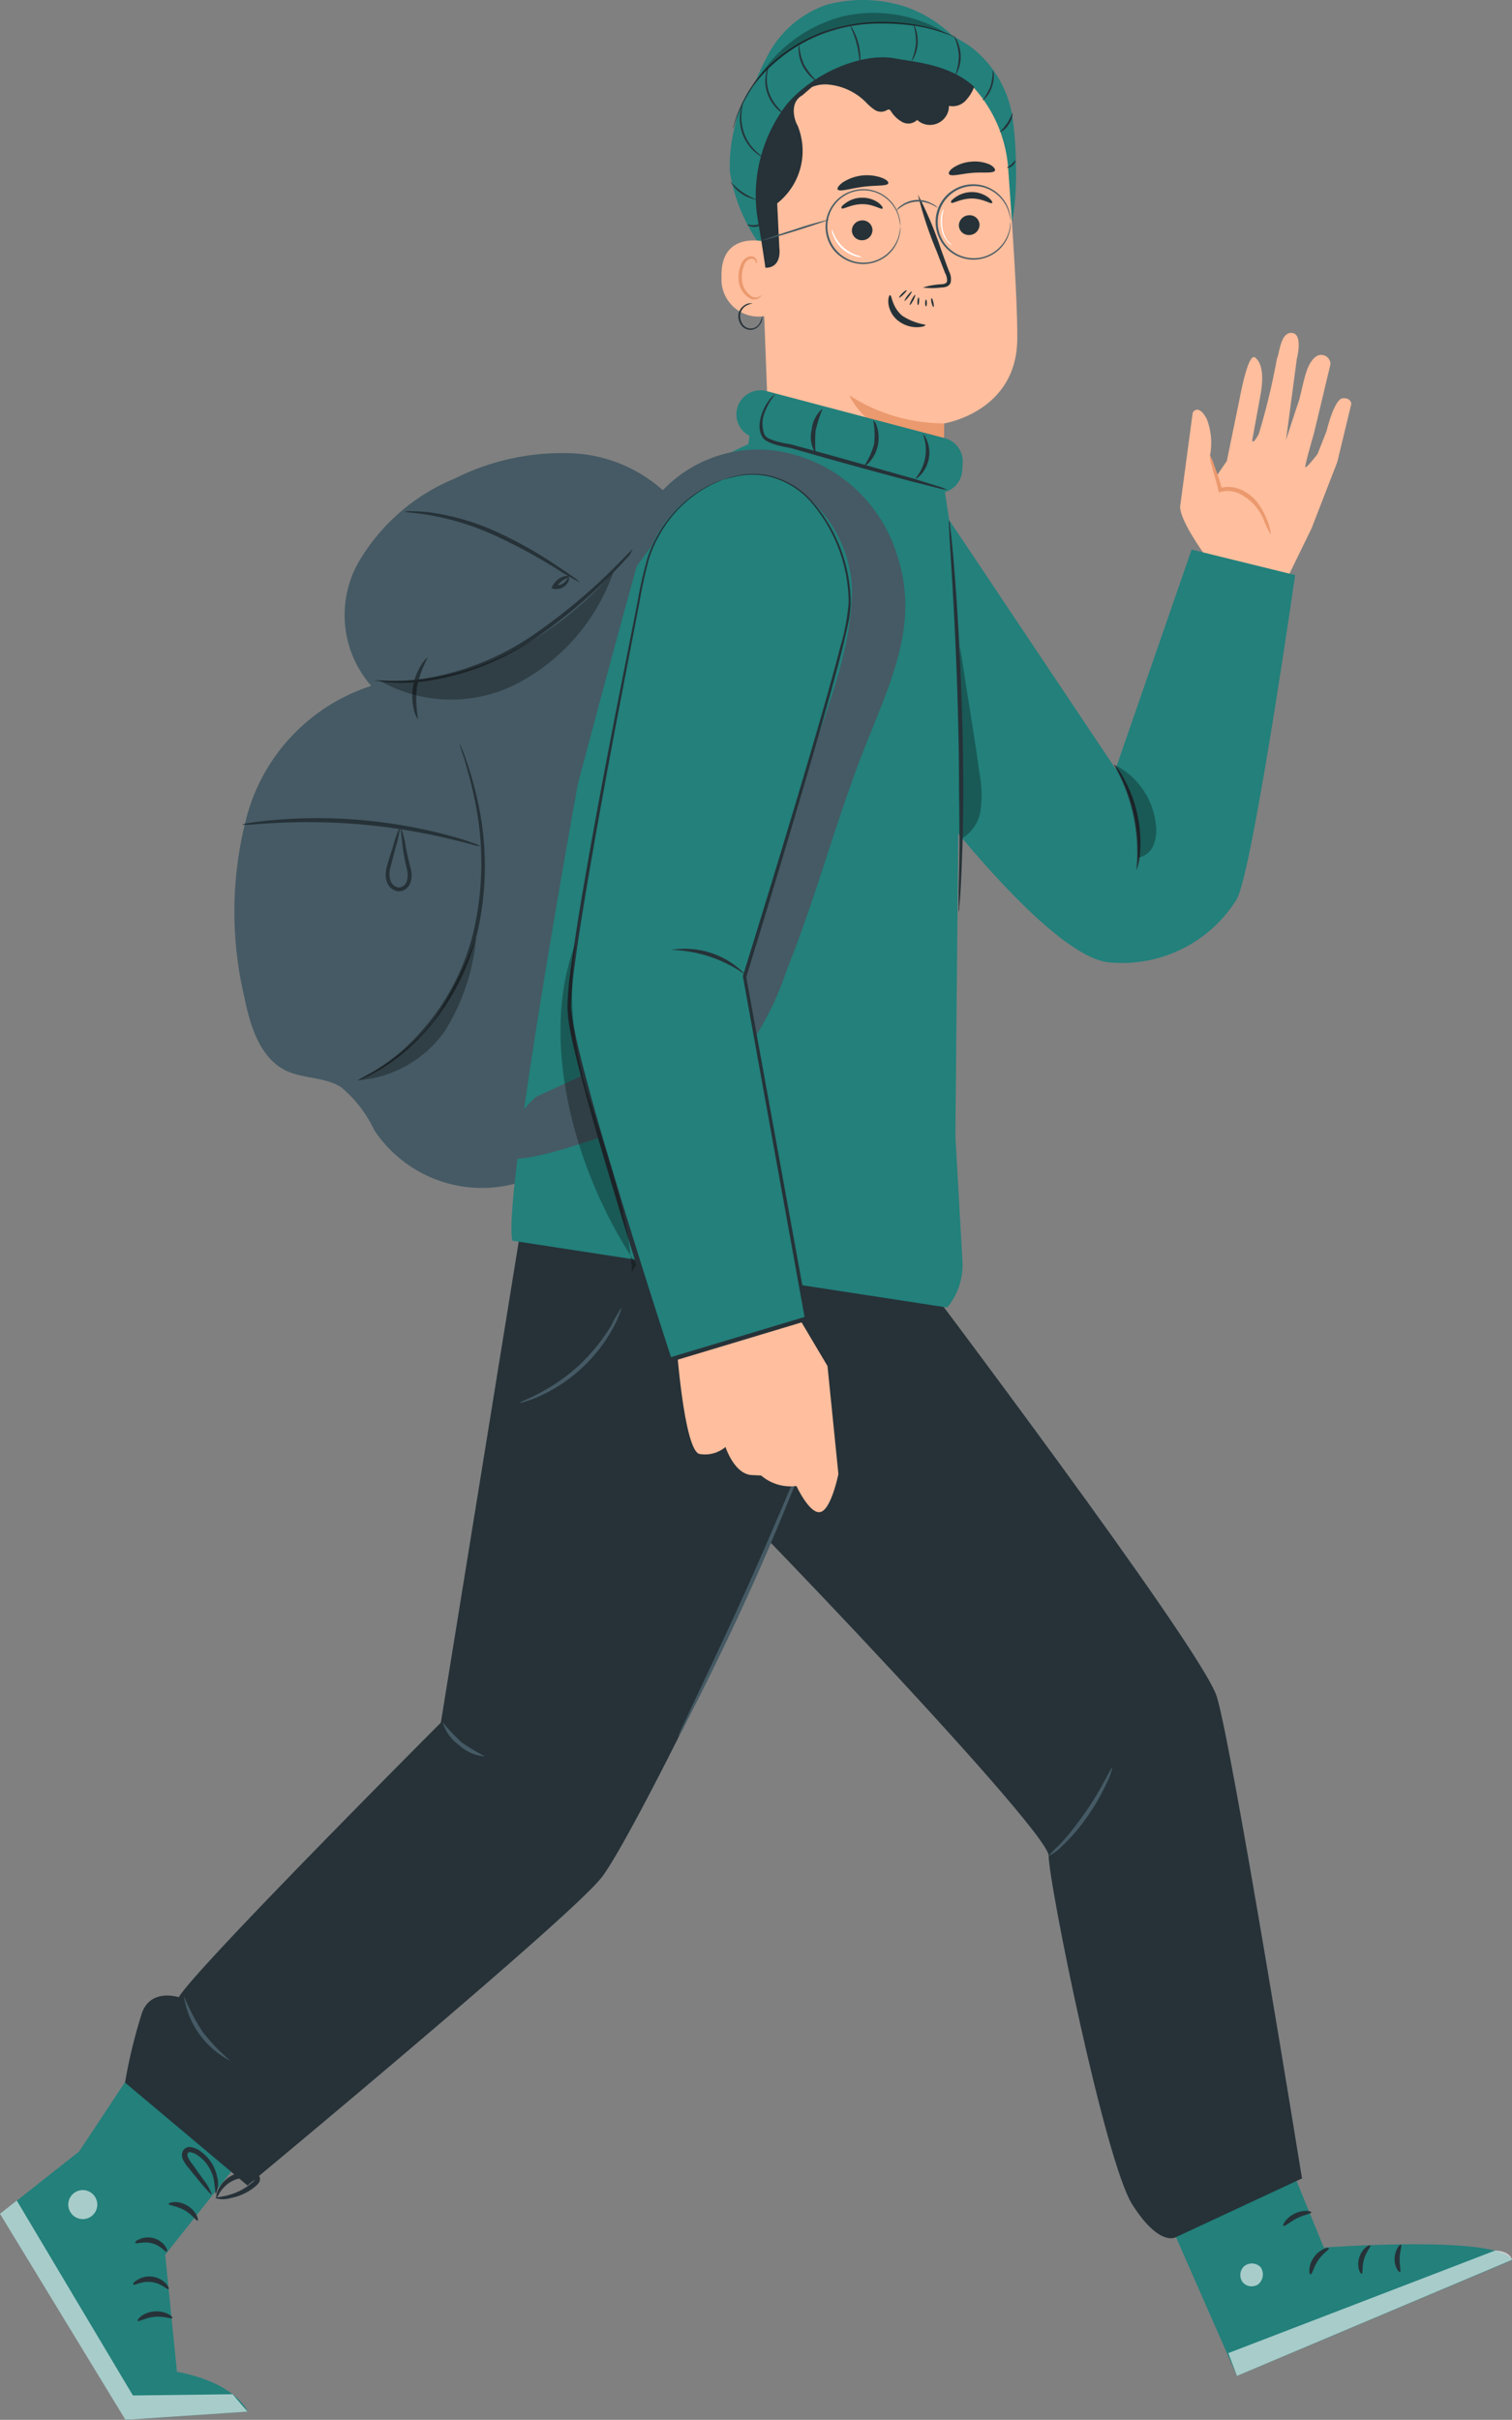 <svg xmlns="http://www.w3.org/2000/svg" width="78.338" height="125.333" viewBox="0 0 78.338 125.333">
  <rect x="0" y="0" width="78.338" height="125.333" fill="#808080" stroke="none"/>
  <g id="logout" transform="translate(-264.32 -111.45)">
    <path id="Path_2774" data-name="Path 2774" d="M312.83,171.082a12.412,12.412,0,0,0-6.232,1.3,10.315,10.315,0,0,0-5.027,4.409,5.568,5.568,0,0,0,.7,6.33,9.8,9.8,0,0,0-6.413,6.637,19.263,19.263,0,0,0-.15,9.527c.3,1.488.819,3.149,2.193,3.787.882.394,1.968.315,2.795.823a6.491,6.491,0,0,1,1.728,2.228,6.692,6.692,0,0,0,9.55,1.7l6.361-33.807A7.551,7.551,0,0,0,312.83,171.082Z" transform="translate(-18.718 -36.147)" fill="#455a64"/>
    <path id="Path_2775" data-name="Path 2775" d="M328.262,180.36a4.359,4.359,0,0,1-.437.527c-.3.331-.724.787-1.268,1.378a27.084,27.084,0,0,1-4.661,4.051,13.475,13.475,0,0,1-5.747,2.212,9.138,9.138,0,0,1-1.878.039,2.976,2.976,0,0,1-.508-.063.59.59,0,0,1-.173-.039s.248,0,.685.024a10.527,10.527,0,0,0,1.854-.1,13.983,13.983,0,0,0,5.653-2.24,30.253,30.253,0,0,0,4.673-3.96l1.311-1.335A4.332,4.332,0,0,1,328.262,180.36Z" transform="translate(-29.874 -41.783)" fill="#263238"/>
    <path id="Path_2776" data-name="Path 2776" d="M318.887,201.142a1,1,0,0,1-.213-.457,3.074,3.074,0,0,1-.059-1.22,3.008,3.008,0,0,1,.433-1.142,1.305,1.305,0,0,1,.342-.394,5.929,5.929,0,0,0-.571,1.547A5.833,5.833,0,0,0,318.887,201.142Z" transform="translate(-32.9 -52.437)" fill="#263238"/>
    <path id="Path_2777" data-name="Path 2777" d="M316.687,209.28a.848.848,0,0,1,.087.185c.051.122.13.3.213.547a17.082,17.082,0,0,1,.6,2.071,15.39,15.39,0,0,1,0,7.086,11.849,11.849,0,0,1-3.665,6.019,9.377,9.377,0,0,1-1.783,1.22,4.853,4.853,0,0,1-.527.252,1.115,1.115,0,0,1-.193.071,7.208,7.208,0,0,1,.685-.394,10.507,10.507,0,0,0,1.724-1.256,12.105,12.105,0,0,0,3.563-5.964,15.814,15.814,0,0,0,.067-7c-.181-.89-.394-1.575-.531-2.079A6.206,6.206,0,0,1,316.687,209.28Z" transform="translate(-28.559 -59.319)" fill="#263238"/>
    <path id="Path_2778" data-name="Path 2778" d="M308.529,220.56a2.268,2.268,0,0,1-.48-.106c-.307-.083-.752-.193-1.3-.323a31.3,31.3,0,0,0-8.759-.787c-.563.028-1.02.059-1.334.087a2.13,2.13,0,0,1-.492,0,2.169,2.169,0,0,1,.484-.1c.311-.051.768-.1,1.334-.15a26.312,26.312,0,0,1,8.8.787c.551.146.988.28,1.287.394A1.968,1.968,0,0,1,308.529,220.56Z" transform="translate(-19.306 -65.272)" fill="#263238"/>
    <g id="Group_126" data-name="Group 126" transform="translate(283.991 141.057)" opacity="0.3">
      <path id="Path_2779" data-name="Path 2779" d="M314.29,192.305h0a7.466,7.466,0,0,0,7.3.059,10.364,10.364,0,0,0,4.814-5.7C323.439,190.085,319.038,192.569,314.29,192.305Z" transform="translate(-314.29 -186.66)"/>
    </g>
    <g id="Group_127" data-name="Group 127" transform="translate(282.842 159.996)" opacity="0.3">
      <path id="Path_2780" data-name="Path 2780" d="M311.374,242.179a6.058,6.058,0,0,0,4.5-2.519,10.924,10.924,0,0,0,1.645-4.889,23.159,23.159,0,0,1-2.157,4.248,10.527,10.527,0,0,1-1.7,1.7,11.23,11.23,0,0,1-2.3,1.457" transform="translate(-311.37 -234.77)"/>
    </g>
    <path id="Path_2781" data-name="Path 2781" d="M315.837,220.23a3.544,3.544,0,0,1,.28,1.024c.067.323.142.7.256,1.114a1.288,1.288,0,0,1,0,.724.661.661,0,0,1-.634.484.736.736,0,0,1-.606-.524,1.315,1.315,0,0,1,0-.72c.114-.429.236-.787.335-1.106a5.625,5.625,0,0,1,.358-1,5.416,5.416,0,0,1-.22,1.039c-.087.335-.185.7-.287,1.1a1.181,1.181,0,0,0,0,.618.551.551,0,0,0,.429.394.461.461,0,0,0,.433-.346,1.2,1.2,0,0,0,0-.614,9.95,9.95,0,0,1-.217-1.13C315.9,220.632,315.837,220.238,315.837,220.23Z" transform="translate(-30.779 -65.958)" fill="#263238"/>
    <path id="Path_2782" data-name="Path 2782" d="M326.651,182.4a11.711,11.711,0,0,1-1.26-.732A28.93,28.93,0,0,0,322.309,180a14.014,14.014,0,0,0-3.319-1.063c-.882-.161-1.441-.165-1.441-.2a1.472,1.472,0,0,1,.394-.024,7.747,7.747,0,0,1,1.067.079,12.416,12.416,0,0,1,3.385,1.02,21.915,21.915,0,0,1,3.074,1.736c.374.248.673.457.878.606A1.574,1.574,0,0,1,326.651,182.4Z" transform="translate(-32.276 -40.783)" fill="#263238"/>
    <path id="Path_2783" data-name="Path 2783" d="M337.794,187.31c.024,0,.043.134-.067.3a.685.685,0,0,1-.7.291h0l-.13-.024.059-.122a.968.968,0,0,1,.555-.484c.181-.059.3-.035.3,0s-.1.063-.244.146a1.055,1.055,0,0,0-.429.441l-.067-.146h0a.614.614,0,0,0,.543-.181C337.727,187.412,337.762,187.306,337.794,187.31Z" transform="translate(-44.008 -45.954)" fill="#263238"/>
    <path id="Path_2784" data-name="Path 2784" d="M421.215,167.167s-1.575-2.071-1.575-2.909l.653-4.873s.283-.492.724.323a3.483,3.483,0,0,1,.173,1.905l.276,1.146.594-.866.669-3.256s.425-2.362.787-2.106.472.929.287,1.945-.421,2.3-.421,2.3-.047.394.331-.272a35.233,35.233,0,0,0,.941-3.9c.154-.382.2-1.4.787-1.342s.244,1.35.244,1.35l-.559,4.2s.543-1.689.646-1.968.264-1.209.461-1.712.488-.764.744-.732a.48.48,0,0,1,.453.48l-.858,3.59s-.476,1.634-.445,1.74.634-.681.634-.681l.465-1.181s.394-1.649.827-1.7.457.287.457.287l-.728,3.015-1.335,3.441-1.264,2.586a11.668,11.668,0,0,0-1.831-.185A15.667,15.667,0,0,1,421.215,167.167Z" transform="translate(-94.177 -26.567)" fill="#ffbe9d"/>
    <path id="Path_2785" data-name="Path 2785" d="M426.732,175.492a5.234,5.234,0,0,1-.362-.756,2.622,2.622,0,0,0-1.307-1.394,1.409,1.409,0,0,0-.925-.071l-.1.028-.024-.11c-.114-.5-.272-.961-.342-1.275a1.248,1.248,0,0,1-.083-.524,2.566,2.566,0,0,1,.2.484,13.263,13.263,0,0,1,.425,1.287l-.13-.083a1.575,1.575,0,0,1,1.063.063,2.22,2.22,0,0,1,.917.713,3.662,3.662,0,0,1,.449.819A2.477,2.477,0,0,1,426.732,175.492Z" transform="translate(-96.569 -36.344)" fill="#eb996e"/>
    <path id="Path_2786" data-name="Path 2786" d="M386.86,179.51l8.72,13.034,3.937-11.361,5.362,1.319s-2.189,15.274-3.023,16.79a7,7,0,0,1-6.692,3.263c-3.24-.441-9.692-9.129-9.692-9.129Z" transform="translate(-73.458 -41.268)" fill="#23807b"/>
    <path id="Path_2787" data-name="Path 2787" d="M412.061,217.47a9.054,9.054,0,0,0-1.181-5.48,2.362,2.362,0,0,1,.5.685,6.614,6.614,0,0,1,.732,1.917,6.755,6.755,0,0,1,.134,2.047,2.428,2.428,0,0,1-.181.831Z" transform="translate(-88.865 -60.962)" fill="#263238"/>
    <g id="Group_128" data-name="Group 128" transform="translate(313.882 143.675)" opacity="0.3">
      <path id="Path_2788" data-name="Path 2788" d="M390.4,204.565a2.035,2.035,0,0,0,1.063-1.52,5.925,5.925,0,0,0-.059-1.917c-.35-2.571-.842-5.247-1.181-7.818l.138,10.987" transform="translate(-390.22 -193.31)"/>
    </g>
    <g id="Group_129" data-name="Group 129" transform="translate(322.062 151.056)" opacity="0.3">
      <path id="Path_2789" data-name="Path 2789" d="M412.224,216.878a1.067,1.067,0,0,0,.787-.63,2.023,2.023,0,0,0,.138-1.039A3.937,3.937,0,0,0,411,212.06a8.771,8.771,0,0,1,1.212,4.811" transform="translate(-411 -212.06)"/>
    </g>
    <path id="Path_2790" data-name="Path 2790" d="M414.46,390.6l4.984,11.345,14.25-6c-.657-1.323-9.751-.65-9.751-.65l-3.149-7.7Z" transform="translate(-91.036 -167.436)" fill="#23807b"/>
    <g id="Group_130" data-name="Group 130" transform="translate(328.582 228.683)" opacity="0.6">
      <path id="Path_2791" data-name="Path 2791" d="M427.791,409.371a.634.634,0,0,0-.122.835.61.61,0,0,0,.827.126.665.665,0,0,0,.122-.882.63.63,0,0,0-.87-.039" transform="translate(-427.564 -409.255)" fill="#fff"/>
    </g>
    <g id="Group_131" data-name="Group 131" transform="translate(327.959 228.012)" opacity="0.6">
      <path id="Path_2792" data-name="Path 2792" d="M426.429,414.045l-.449-1.181,13.829-5.314s.752,0,.87.484Z" transform="translate(-425.98 -407.55)" fill="#fff"/>
    </g>
    <path id="Path_2793" data-name="Path 2793" d="M437.664,407.22c.028.071-.307.252-.555.618s-.307.736-.394.736-.142-.445.169-.886S437.653,407.153,437.664,407.22Z" transform="translate(-104.49 -179.326)" fill="#263238"/>
    <path id="Path_2794" data-name="Path 2794" d="M443.7,406.881c.047.059-.2.3-.319.7s-.047.736-.118.76-.283-.346-.134-.835S443.673,406.814,443.7,406.881Z" transform="translate(-108.388 -179.125)" fill="#263238"/>
    <path id="Path_2795" data-name="Path 2795" d="M448.148,408.195c-.055.039-.3-.268-.279-.72s.279-.744.331-.7-.059.335-.071.709S448.215,408.159,448.148,408.195Z" transform="translate(-111.292 -179.065)" fill="#263238"/>
    <path id="Path_2796" data-name="Path 2796" d="M434.667,402.412c0,.075-.362.114-.744.307s-.638.445-.7.394.13-.417.583-.638S434.675,402.345,434.667,402.412Z" transform="translate(-102.405 -176.377)" fill="#263238"/>
    <path id="Path_2797" data-name="Path 2797" d="M273.5,398.228l-.61-6.058,5.055-6.365-6.2-3.984-.165.244-3.149,4.755-4.09,3.228,6.5,10.672,6.326-.425S276.595,398.818,273.5,398.228Z" transform="translate(-0.012 -163.937)" fill="#23807b"/>
    <g id="Group_132" data-name="Group 132" transform="translate(264.32 225.425)" opacity="0.6">
      <path id="Path_2798" data-name="Path 2798" d="M264.32,401.665l6.5,10.672,6.326-.425-.775-.9-5.165.063L265.19,400.98Z" transform="translate(-264.32 -400.98)" fill="#fff"/>
    </g>
    <path id="Path_2799" data-name="Path 2799" d="M284.227,415.9c-.039.067-.421-.114-.909-.067s-.835.272-.886.213.268-.445.866-.492S284.29,415.848,284.227,415.9Z" transform="translate(-10.979 -184.388)" fill="#263238"/>
    <path id="Path_2800" data-name="Path 2800" d="M283.686,411.62c-.063.051-.37-.3-.878-.366s-.9.193-.945.13.043-.138.213-.248a1.184,1.184,0,0,1,1.468.193C283.678,411.478,283.713,411.6,283.686,411.62Z" transform="translate(-10.63 -181.608)" fill="#263238"/>
    <path id="Path_2801" data-name="Path 2801" d="M283.758,406.569c-.067.043-.307-.311-.756-.433s-.839.047-.874-.02.055-.126.224-.2a1.1,1.1,0,0,1,1.319.366C283.778,406.435,283.789,406.553,283.758,406.569Z" transform="translate(-10.793 -178.494)" fill="#263238"/>
    <path id="Path_2802" data-name="Path 2802" d="M288.018,402.137c-.075.031-.276-.319-.685-.543s-.787-.24-.815-.319.457-.213.953.075S288.093,402.121,288.018,402.137Z" transform="translate(-13.459 -175.672)" fill="#263238"/>
    <path id="Path_2803" data-name="Path 2803" d="M289.814,396.39c-.031.024-.256-.216-.594-.626-.193-.236-.394-.476-.587-.724a1.876,1.876,0,0,1-.327-.488.488.488,0,0,1,0-.394.394.394,0,0,1,.366-.228,1.181,1.181,0,0,1,.614.268,2.126,2.126,0,0,1,.807,1.3,1.181,1.181,0,0,1-.087.874,7.719,7.719,0,0,0-.106-.831,2.169,2.169,0,0,0-.394-.787,1.968,1.968,0,0,0-.37-.35,1.035,1.035,0,0,0-.453-.209.122.122,0,0,0-.118.067.272.272,0,0,0,0,.177,2.039,2.039,0,0,0,.276.425c.181.26.362.512.539.76A2.617,2.617,0,0,1,289.814,396.39Z" transform="translate(-14.519 -171.28)" fill="#263238"/>
    <path id="Path_2804" data-name="Path 2804" d="M292.725,398.573c-.031,0-.028-.335.287-.736a1.575,1.575,0,0,1,1.854-.464.275.275,0,0,1,.114.216.393.393,0,0,1-.063.209,1.078,1.078,0,0,1-.213.213,2.811,2.811,0,0,1-1.248.575,1.319,1.319,0,0,1-.787,0c0-.047.3-.043.744-.173a3.059,3.059,0,0,0,1.114-.591.838.838,0,0,0,.157-.154c.024-.059,0-.043,0-.059a.548.548,0,0,0-.189-.055,1.57,1.57,0,0,0-.236-.02,1.389,1.389,0,0,0-.449.063,1.516,1.516,0,0,0-.657.394C292.843,398.289,292.768,398.588,292.725,398.573Z" transform="translate(-17.19 -173.289)" fill="#263238"/>
    <g id="Group_133" data-name="Group 133" transform="translate(267.853 224.881)" opacity="0.6">
      <path id="Path_2805" data-name="Path 2805" d="M274.8,400.3a.752.752,0,1,1-.787-.7A.752.752,0,0,1,274.8,400.3Z" transform="translate(-273.294 -399.598)" fill="#fff"/>
    </g>
    <path id="Path_2806" data-name="Path 2806" d="M362.06,117.874a13.1,13.1,0,0,1,1.386-3.712,5.433,5.433,0,0,1,3-2.476,7.255,7.255,0,0,1,4.015.1,6.586,6.586,0,0,1,2.46,1.508,9.045,9.045,0,0,1,2.279,4.086" transform="translate(-59.264 0)" fill="#23807b"/>
    <path id="Path_2807" data-name="Path 2807" d="M374.984,119.106a5.673,5.673,0,0,0-2.149-3.6,7.48,7.48,0,0,0-3.976-1.346,8,8,0,0,0-6.3,2.047,7.768,7.768,0,0,0-2.208,5.779,8.847,8.847,0,0,0,1.622,3.862l12.652-.327C375.381,124.314,375.212,120.519,374.984,119.106Z" transform="translate(-58.213 -1.625)" fill="#23807b"/>
    <path id="Path_2808" data-name="Path 2808" d="M377.093,123.574a6.987,6.987,0,0,0-6.956-6.444h-.362c-3.905.22-5.9,3.657-5.57,7.554l.685,18.006h8.948l-.079-5.862s3.755-.575,3.807-4.33C377.589,130.688,377.337,126.952,377.093,123.574Z" transform="translate(-60.542 -3.444)" fill="#ffbe9d"/>
    <path id="Path_2809" data-name="Path 2809" d="M381.033,164.929a9.113,9.113,0,0,1-4.913-1.449s1.149,2.7,4.893,2.362Z" transform="translate(-67.789 -31.548)" fill="#eb996e"/>
    <path id="Path_2810" data-name="Path 2810" d="M391.591,140.252a.539.539,0,0,1-.52.539.512.512,0,0,1-.551-.484.539.539,0,0,1,.52-.539.512.512,0,0,1,.551.484Z" transform="translate(-76.52 -17.169)" fill="#263238"/>
    <path id="Path_2811" data-name="Path 2811" d="M391.611,137.287c-.067.071-.472-.232-1.047-.232s-1,.287-1.063.217.035-.154.22-.287a1.484,1.484,0,0,1,.85-.264,1.425,1.425,0,0,1,.835.272C391.583,137.129,391.654,137.255,391.611,137.287Z" transform="translate(-75.891 -15.323)" fill="#263238"/>
    <path id="Path_2812" data-name="Path 2812" d="M377.507,140.936a.535.535,0,0,1-.516.539.516.516,0,0,1-.551-.484.535.535,0,0,1,.516-.543.516.516,0,0,1,.551.488Z" transform="translate(-67.983 -17.582)" fill="#263238"/>
    <path id="Path_2813" data-name="Path 2813" d="M377.191,138.023c-.063.071-.472-.232-1.047-.228s-1,.287-1.063.217.039-.157.224-.291a1.445,1.445,0,0,1,.85-.26,1.409,1.409,0,0,1,.835.268C377.164,137.865,377.227,137.991,377.191,138.023Z" transform="translate(-67.148 -15.771)" fill="#263238"/>
    <path id="Path_2814" data-name="Path 2814" d="M385.386,141.876a3.876,3.876,0,0,1,.937-.169c.146,0,.283-.043.311-.142a.747.747,0,0,0-.1-.437l-.433-1.122a19.4,19.4,0,0,1-.972-2.937,19.191,19.191,0,0,1,1.2,2.85c.146.394.283.787.417,1.13a.858.858,0,0,1,.075.579.362.362,0,0,1-.244.213.874.874,0,0,1-.248.035A3.756,3.756,0,0,1,385.386,141.876Z" transform="translate(-73.249 -15.534)" fill="#263238"/>
    <path id="Path_2815" data-name="Path 2815" d="M381.329,150.28c.094,0,.094.622.63,1.067a3.089,3.089,0,0,0,1.2.465c0,.071-.146.122-.429.13a1.575,1.575,0,0,1-1.008-.354,1.343,1.343,0,0,1-.484-.894C381.219,150.433,381.286,150.276,381.329,150.28Z" transform="translate(-70.892 -23.544)" fill="#263238"/>
    <path id="Path_2816" data-name="Path 2816" d="M377.178,134.926c-.055.157-.634.091-1.307.181s-1.22.276-1.315.138c-.039-.067.055-.217.272-.37a2.3,2.3,0,0,1,2-.24C377.088,134.73,377.2,134.852,377.178,134.926Z" transform="translate(-66.836 -13.982)" fill="#263238"/>
    <path id="Path_2817" data-name="Path 2817" d="M391.581,133.182c-.11.142-.61.055-1.181.106s-1.063.2-1.181.075c-.055-.063,0-.2.213-.346a1.933,1.933,0,0,1,.945-.311,1.878,1.878,0,0,1,.976.165C391.546,132.985,391.628,133.111,391.581,133.182Z" transform="translate(-75.72 -12.883)" fill="#263238"/>
    <path id="Path_2818" data-name="Path 2818" d="M361.777,143.2c-.063-.028-2.575-.768-2.5,1.8a1.926,1.926,0,0,0,2.641,1.886C361.923,146.8,361.777,143.2,361.777,143.2Z" transform="translate(-57.576 -19.176)" fill="#ffbe9d"/>
    <path id="Path_2819" data-name="Path 2819" d="M362.688,147.2s-.047.031-.122.071a.437.437,0,0,1-.331,0,1.106,1.106,0,0,1-.543-.976,1.5,1.5,0,0,1,.106-.646.512.512,0,0,1,.327-.35.228.228,0,0,1,.268.114c.035.071.02.122.035.126s.051-.043.028-.15a.287.287,0,0,0-.1-.157.339.339,0,0,0-.252-.059.626.626,0,0,0-.453.413,1.468,1.468,0,0,0-.134.716,1.157,1.157,0,0,0,.685,1.09.468.468,0,0,0,.394-.079C362.684,147.263,362.7,147.2,362.688,147.2Z" transform="translate(-58.931 -20.445)" fill="#eb996e"/>
    <path id="Path_2820" data-name="Path 2820" d="M364.789,118.876l1.268-1.094,4.031.618,2.834-.728.744.815c-.319.429.358-1.4-.287-1.89-1.39-1.055-2.563-1.016-4.33-1.047s-5.295,2.094-6.558,3.3a2.732,2.732,0,0,0-1,1.8c-.161,1.39.614,2.964.921,4.33.161.7.468,2.826.468,2.826h0c.59,0,.787-.468.72-1.051l-.11-2.287a3.456,3.456,0,0,0,1.055-4.035C364.407,120.222,364.081,119.27,364.789,118.876Z" transform="translate(-58.903 -2.486)" fill="#263238"/>
    <path id="Path_2821" data-name="Path 2821" d="M366.557,119.63a1.834,1.834,0,0,1,1.791-1.181,3.149,3.149,0,0,1,2.039.933,2.646,2.646,0,0,0,.461.394.594.594,0,0,0,.567.031c.055-.028.11-.071.169-.055a.185.185,0,0,1,.094.087,1.6,1.6,0,0,0,.594.563.657.657,0,0,0,.76-.114.984.984,0,0,0,1.649-.728.929.929,0,0,0,.933-.354,1.905,1.905,0,0,0-.472-2.909,3.441,3.441,0,0,0-1.24-.358,15.979,15.979,0,0,0-2.031-.154,2.57,2.57,0,0,0-.886.106c-.394.142-.716.461-1.126.512a1.968,1.968,0,0,1-.787-.126,3.075,3.075,0,0,0-1.13-.165,2.986,2.986,0,0,0-1.87,1.181,3.118,3.118,0,0,0-.787,1.362,1.342,1.342,0,0,0,.5,1.409.665.665,0,0,0,.6.079.394.394,0,0,0,.213-.516" transform="translate(-61.194 -2.626)" fill="#263238"/>
    <path id="Path_2822" data-name="Path 2822" d="M362.105,124.991a7.735,7.735,0,0,1,1.484-6.011c1.429-1.681,3.956-2.708,5.629-2.389,1.3.248,4.137.35,5.173,3.078l-.146-2.252a5.261,5.261,0,0,0-4.98-2.48c-3.72.079-5.342.512-7.141,2.7a5.051,5.051,0,0,0-1.027,5,13.354,13.354,0,0,0,1.008,2.354Z" transform="translate(-58.518 -2.114)" fill="#23807b"/>
    <path id="Path_2823" data-name="Path 2823" d="M372.322,115.126a.67.67,0,0,1-.138-.047c-.087-.031-.213-.087-.394-.142a9.174,9.174,0,0,0-1.457-.394,10.413,10.413,0,0,0-2.22-.13,9.055,9.055,0,0,0-2.661.531,8.6,8.6,0,0,0-2.362,1.358,6.3,6.3,0,0,0-.846.835c-.126.138-.228.283-.335.421a3.582,3.582,0,0,0-.276.413,7.9,7.9,0,0,0-.661,1.35c-.067.161-.106.3-.138.394a.6.6,0,0,1-.055.134l.035-.138c.031-.091.063-.224.126-.394a7.264,7.264,0,0,1,.638-1.37c.079-.138.177-.276.272-.421a3.658,3.658,0,0,1,.335-.433,6.691,6.691,0,0,1,.854-.846,8.507,8.507,0,0,1,2.362-1.378,8.882,8.882,0,0,1,2.689-.527,9.727,9.727,0,0,1,2.236.15,8.683,8.683,0,0,1,1.457.394c.169.063.291.126.394.161Z" transform="translate(-58.488 -1.747)" fill="#263238"/>
    <path id="Path_2824" data-name="Path 2824" d="M362.879,127.847a.393.393,0,0,1-.114-.051,2.185,2.185,0,0,1-.279-.2,2.287,2.287,0,0,1-.764-2.063,1.963,1.963,0,0,1,.083-.335c.028-.079.047-.118.051-.114s-.043.173-.071.457a2.516,2.516,0,0,0,.138,1.09,2.476,2.476,0,0,0,.606.917C362.734,127.741,362.887,127.835,362.879,127.847Z" transform="translate(-59.044 -8.264)" fill="#263238"/>
    <path id="Path_2825" data-name="Path 2825" d="M366,122.679a.944.944,0,0,1-.323-.232,2.079,2.079,0,0,1-.516-.819,1.873,1.873,0,0,1-.075-.964.977.977,0,0,1,.13-.394s-.035.15-.071.394a2.114,2.114,0,0,0,.1.925,2.291,2.291,0,0,0,.476.787C365.887,122.581,366.013,122.667,366,122.679Z" transform="translate(-61.083 -5.348)" fill="#263238"/>
    <path id="Path_2826" data-name="Path 2826" d="M370.416,119.231a.937.937,0,0,1-.272-.189,2.244,2.244,0,0,1-.5-.634,1.969,1.969,0,0,1-.209-.787.788.788,0,0,1,.028-.331,2.98,2.98,0,0,0,.26,1.067A4.035,4.035,0,0,0,370.416,119.231Z" transform="translate(-63.735 -3.541)" fill="#263238"/>
    <path id="Path_2827" data-name="Path 2827" d="M376.237,114.84a.764.764,0,0,1,.161.248,3.15,3.15,0,0,1,.256.661,3.4,3.4,0,0,1,.1.7.874.874,0,0,1-.024.3c-.028,0-.028-.449-.165-.976S376.214,114.852,376.237,114.84Z" transform="translate(-67.859 -2.056)" fill="#263238"/>
    <path id="Path_2828" data-name="Path 2828" d="M384.37,114.68a.71.71,0,0,1,.13.264,1.914,1.914,0,0,1,.091.7,1.874,1.874,0,0,1-.169.689.661.661,0,0,1-.161.248,3.15,3.15,0,0,0,.244-.941A3.26,3.26,0,0,0,384.37,114.68Z" transform="translate(-72.725 -1.959)" fill="#263238"/>
    <path id="Path_2829" data-name="Path 2829" d="M389.87,116.18a.839.839,0,0,1,.173.268,1.968,1.968,0,0,1,.177.756,1.857,1.857,0,0,1-.138.76.787.787,0,0,1-.157.279,3.008,3.008,0,0,0,.2-1.039,2.972,2.972,0,0,0-.26-1.024Z" transform="translate(-76.126 -2.868)" fill="#263238"/>
    <path id="Path_2830" data-name="Path 2830" d="M394.163,120.67a.556.556,0,0,1,.043.252,1.72,1.72,0,0,1-.394,1.157c-.106.122-.189.177-.193.169a3.479,3.479,0,0,0,.421-.74A3.364,3.364,0,0,0,394.163,120.67Z" transform="translate(-78.4 -5.591)" fill="#263238"/>
    <path id="Path_2831" data-name="Path 2831" d="M396.541,126.26a1,1,0,0,1-.2.606.964.964,0,0,1-.476.421,4.924,4.924,0,0,0,.394-.472A3.629,3.629,0,0,0,396.541,126.26Z" transform="translate(-79.758 -8.98)" fill="#263238"/>
    <path id="Path_2832" data-name="Path 2832" d="M397.291,132.549c.02,0,0,.154-.138.272s-.283.13-.283.106.114-.071.224-.173S397.264,132.542,397.291,132.549Z" transform="translate(-80.371 -12.793)" fill="#263238"/>
    <path id="Path_2833" data-name="Path 2833" d="M361.835,136.261a1.913,1.913,0,0,1-1.405-.961A3.374,3.374,0,0,0,361.835,136.261Z" transform="translate(-58.276 -14.462)" fill="#263238"/>
    <path id="Path_2834" data-name="Path 2834" d="M363.431,140.885a.445.445,0,0,1-.354.161c-.228.012-.394-.1-.37-.118s.165.043.366.028S363.419,140.865,363.431,140.885Z" transform="translate(-59.655 -17.846)" fill="#263238"/>
    <g id="Group_134" data-name="Group 134" transform="translate(303.469 112.115)" opacity="0.3">
      <path id="Path_2835" data-name="Path 2835" d="M373.828,114.316a7.184,7.184,0,0,0-5.511-1,7.381,7.381,0,0,0-4.547,3.429s2.319-2.933,5.641-3.035S373.828,114.316,373.828,114.316Z" transform="translate(-363.77 -113.139)"/>
    </g>
    <path id="Path_2836" data-name="Path 2836" d="M376.852,138.27a3.748,3.748,0,0,0-.075-.461,1.905,1.905,0,0,0-.7-1.031,1.862,1.862,0,0,0-.787-.346,1.893,1.893,0,0,0-.984.083,1.873,1.873,0,1,0,1.775,3.252,1.917,1.917,0,0,0,.7-1.031,3.6,3.6,0,0,0,.075-.465,1.475,1.475,0,0,1-.043.472,1.9,1.9,0,0,1-.689,1.075,1.968,1.968,0,0,1-.819.366,1.917,1.917,0,0,1-1.024-.079,1.826,1.826,0,0,1-.5-.264,1.87,1.87,0,0,1-.413-.394,1.941,1.941,0,0,1,0-2.311,1.869,1.869,0,0,1,.413-.413,1.826,1.826,0,0,1,.5-.264,1.925,1.925,0,0,1,1.842.287,1.9,1.9,0,0,1,.689,1.075,1.457,1.457,0,0,1,.039.449Z" transform="translate(-65.892 -15.093)" fill="#455a64"/>
    <path id="Path_2837" data-name="Path 2837" d="M391.365,137.67a1.967,1.967,0,0,0-.079-.461,1.905,1.905,0,0,0-.7-1.031,1.838,1.838,0,0,0-.787-.346,1.893,1.893,0,0,0-.984.083,1.843,1.843,0,0,0-.472.256,1.874,1.874,0,0,0,0,3,1.842,1.842,0,0,0,.472.256,1.886,1.886,0,0,0,1.775-.264,1.917,1.917,0,0,0,.7-1.031c.075-.291.063-.465.079-.465a1.64,1.64,0,0,1-.043.472,1.929,1.929,0,0,1-.693,1.075,1.968,1.968,0,0,1-.819.366,1.917,1.917,0,0,1-1.024-.079,1.885,1.885,0,0,1-.5-.264,1.947,1.947,0,1,1,3.031-2.039,1.619,1.619,0,0,1,.039.468Z" transform="translate(-74.688 -14.717)" fill="#455a64"/>
    <path id="Path_2838" data-name="Path 2838" d="M384.453,138.174a2.539,2.539,0,0,0-.3-.165,1.575,1.575,0,0,0-1.575.091c-.181.114-.272.213-.279.2a.72.72,0,0,1,.244-.252,1.472,1.472,0,0,1,.787-.291,1.5,1.5,0,0,1,.827.2A.787.787,0,0,1,384.453,138.174Z" transform="translate(-71.536 -15.95)" fill="#455a64"/>
    <path id="Path_2839" data-name="Path 2839" d="M368.1,140.337c0,.024-.76.283-1.716.583s-1.736.516-1.74.5.76-.283,1.712-.583A17.487,17.487,0,0,1,368.1,140.337Z" transform="translate(-60.828 -17.515)" fill="#455a64"/>
    <path id="Path_2840" data-name="Path 2840" d="M375.363,143.045a.826.826,0,0,1-.335-.043,1.759,1.759,0,0,1-.7-.394,1.8,1.8,0,0,1-.457-.677.787.787,0,0,1-.067-.331,2.977,2.977,0,0,1,.126.307,2.016,2.016,0,0,0,1.134,1.031,3.019,3.019,0,0,1,.3.106Z" transform="translate(-66.382 -18.281)" fill="#fff"/>
    <path id="Path_2841" data-name="Path 2841" d="M388.738,140.806a.528.528,0,0,1-.256-.169,1.394,1.394,0,0,1-.311-.673,1.836,1.836,0,0,1,0-.744.579.579,0,0,1,.122-.279,3.014,3.014,0,0,0-.063.3,2.305,2.305,0,0,0,0,.713,1.575,1.575,0,0,0,.272.65A2.082,2.082,0,0,0,388.738,140.806Z" transform="translate(-75.073 -16.669)" fill="#fff"/>
    <path id="Path_2842" data-name="Path 2842" d="M382.64,150.021a.61.61,0,0,1,.165-.224c.11-.106.2-.181.224-.161s-.055.118-.165.224S382.66,150.037,382.64,150.021Z" transform="translate(-71.742 -23.152)" fill="#263238"/>
    <path id="Path_2843" data-name="Path 2843" d="M383.34,150.29a1.219,1.219,0,0,1,.161-.272c.106-.134.209-.236.224-.22s-.051.138-.157.272S383.36,150.305,383.34,150.29Z" transform="translate(-72.167 -23.251)" fill="#263238"/>
    <path id="Path_2844" data-name="Path 2844" d="M384.051,150.767c-.024,0,.024-.138.1-.283s.157-.252.181-.244-.024.142-.1.287S384.07,150.779,384.051,150.767Z" transform="translate(-72.594 -23.52)" fill="#263238"/>
    <path id="Path_2845" data-name="Path 2845" d="M385.1,150.99c-.024,0-.035-.091-.028-.2s.035-.193.059-.193.035.091.028.2S385.131,150.99,385.1,150.99Z" transform="translate(-73.218 -23.739)" fill="#263238"/>
    <path id="Path_2846" data-name="Path 2846" d="M386.127,151.22c-.028,0-.047-.079-.047-.173s.02-.177.047-.177.043.079.043.177S386.151,151.22,386.127,151.22Z" transform="translate(-73.828 -23.902)" fill="#263238"/>
    <path id="Path_2847" data-name="Path 2847" d="M386.992,151.146c-.024,0-.067-.091-.1-.217s-.031-.236,0-.24.067.094.094.22S387.016,151.143,386.992,151.146Z" transform="translate(-74.307 -23.793)" fill="#263238"/>
    <path id="Path_2848" data-name="Path 2848" d="M362.735,152a.622.622,0,0,1-.114.437.6.6,0,0,1-.417.283.59.59,0,0,1-.559-.244.787.787,0,0,1-.134-.6.689.689,0,0,1,.287-.413.547.547,0,0,1,.437-.106,1,1,0,0,0-.394.157.658.658,0,0,0-.244.394.74.74,0,0,0,.126.531.52.52,0,0,0,.48.213.528.528,0,0,0,.37-.236A1.181,1.181,0,0,0,362.735,152Z" transform="translate(-58.923 -24.191)" fill="#263238"/>
    <path id="Path_2849" data-name="Path 2849" d="M349.454,286.563c.476,0,20.143,20.47,20.143,21.891s2.921,15.841,4.33,18.061,2.256,1.7,2.256,1.7l6.539-3.047s-3.622-22.439-4.417-24.962-15.794-22.368-15.794-22.368l-14.172,2.7Z" transform="translate(-50.945 -100.89)" fill="#263238"/>
    <path id="Path_2850" data-name="Path 2850" d="M301.221,274l-4.086,25.233s-12.782,12.8-13.577,14.223c0,0-1.425-.476-1.9.787a26.628,26.628,0,0,0-.886,3.633l6.346,5.33s16.766-13.9,18.352-15.963,8.231-15.664,9.5-19.151a104.167,104.167,0,0,0,2.756-11.223Z" transform="translate(-9.974 -98.561)" fill="#263238"/>
    <path id="Path_2851" data-name="Path 2851" d="M405.635,344a2.837,2.837,0,0,1-.283.787,10.968,10.968,0,0,1-1.008,1.756,9.475,9.475,0,0,1-1.323,1.539,2.318,2.318,0,0,1-.681.5,6.524,6.524,0,0,1,.579-.6,13.941,13.941,0,0,0,1.256-1.575C405.08,345.144,405.576,343.963,405.635,344Z" transform="translate(-83.687 -141.004)" fill="#455a64"/>
    <path id="Path_2852" data-name="Path 2852" d="M324.777,339.824a2.2,2.2,0,0,1-1.346-.583,2.24,2.24,0,0,1-.85-1.181,11.7,11.7,0,0,0,.98,1.035A11.483,11.483,0,0,0,324.777,339.824Z" transform="translate(-35.326 -137.403)" fill="#455a64"/>
    <path id="Path_2853" data-name="Path 2853" d="M290.933,377.428a4.507,4.507,0,0,1-2.413-3.358,11.507,11.507,0,0,0,.968,1.85A10.838,10.838,0,0,0,290.933,377.428Z" transform="translate(-14.673 -159.238)" fill="#455a64"/>
    <path id="Path_2854" data-name="Path 2854" d="M337.995,283.479a.973.973,0,0,1-.083.283,5.637,5.637,0,0,1-.331.732,8.172,8.172,0,0,1-3.822,3.574,5.571,5.571,0,0,1-.752.283.818.818,0,0,1-.287.063c0-.035.394-.173.976-.476a9.507,9.507,0,0,0,2.126-1.492,9.61,9.61,0,0,0,1.634-2.023A8.63,8.63,0,0,1,337.995,283.479Z" transform="translate(-41.474 -104.309)" fill="#455a64"/>
    <path id="Path_2855" data-name="Path 2855" d="M360.66,299.86a4.687,4.687,0,0,1-.22.646c-.173.441-.394,1.023-.673,1.732-.583,1.453-1.4,3.46-2.382,5.645s-1.937,4.133-2.638,5.535l-.842,1.653a4.409,4.409,0,0,1-.335.594,4.623,4.623,0,0,1,.264-.63l.787-1.681c.669-1.421,1.6-3.374,2.578-5.555s1.819-4.177,2.433-5.621c.3-.693.551-1.268.736-1.7A4.476,4.476,0,0,1,360.66,299.86Z" transform="translate(-54.116 -114.241)" fill="#455a64"/>
    <path id="Path_2856" data-name="Path 2856" d="M343.914,165.977s-4.33,1.744-5.334,4.787c-.512,1.539-3.5,12.794-3.5,12.794s-3.937,21.612-3.393,23.671l22.529,3.46h0a3.468,3.468,0,0,0,.787-2.413l-.366-6.476.264-27.757a3.6,3.6,0,0,0-.043-.618l-.787-5.118.252-2.208-10.1-2.669Z" transform="translate(-40.818 -31.518)" fill="#23807b"/>
    <path id="Path_2857" data-name="Path 2857" d="M361.256,163.858h0a1.248,1.248,0,0,1,1.551-1.012l9.231,2.437a1.252,1.252,0,0,1,.929,1.275l-.024.394a1.248,1.248,0,0,1-1.614,1.118l-9.208-2.826a1.244,1.244,0,0,1-.866-1.386Z" transform="translate(-58.767 -31.139)" fill="#23807b"/>
    <path id="Path_2858" data-name="Path 2858" d="M374.017,168.277a2.448,2.448,0,0,1-.48-.091l-1.279-.323c-1.083-.283-2.571-.685-4.208-1.142l-2.2-.622h0a5.73,5.73,0,0,1-.815-.189,2.012,2.012,0,0,1-.366-.157.63.63,0,0,1-.169-.126,1.031,1.031,0,0,1-.11-.169,1.228,1.228,0,0,1-.087-.689,2.209,2.209,0,0,1,.154-.563,2.468,2.468,0,0,1,.425-.693c.13-.138.217-.193.22-.185a3.235,3.235,0,0,0-.539.921,1.575,1.575,0,0,0-.031,1.138c.087.2.315.272.559.354a5.243,5.243,0,0,0,.787.169h0l2.2.606c1.638.457,3.122.882,4.192,1.181l1.264.394a2.679,2.679,0,0,1,.48.185Z" transform="translate(-60.616 -31.456)" fill="#263238"/>
    <path id="Path_2859" data-name="Path 2859" d="M389.21,179.9a.819.819,0,0,1,.039.2c.02.157.043.35.071.587.055.512.126,1.252.193,2.169.146,1.834.291,4.37.374,7.172s.075,5.346,0,7.184c-.028.917-.067,1.661-.1,2.173-.02.24-.039.433-.051.59a.674.674,0,0,1-.031.2.822.822,0,0,1,0-.2c0-.161,0-.354,0-.594,0-.512.031-1.256.039-2.173.028-1.834,0-4.374-.071-7.176s-.2-5.334-.311-7.165c-.055-.9-.1-1.63-.134-2.173,0-.236-.02-.433-.028-.59A.928.928,0,0,1,389.21,179.9Z" transform="translate(-75.718 -41.504)" fill="#263238"/>
    <path id="Path_2860" data-name="Path 2860" d="M371.641,165.21a7.532,7.532,0,0,0-.366,1.142,8.157,8.157,0,0,0,0,1.181,1.575,1.575,0,0,1-.2-1.228A1.6,1.6,0,0,1,371.641,165.21Z" transform="translate(-64.699 -32.597)" fill="#263238"/>
    <path id="Path_2861" data-name="Path 2861" d="M378.528,166.74a.68.68,0,0,1,.193.339,1.905,1.905,0,0,1-.354,1.791c-.157.181-.291.256-.307.236a3.937,3.937,0,0,0,.512-1.126A4.14,4.14,0,0,0,378.528,166.74Z" transform="translate(-68.965 -33.525)" fill="#263238"/>
    <path id="Path_2862" data-name="Path 2862" d="M385.158,168.54c.02,0,.126.094.22.315a1.7,1.7,0,0,1-.287,1.775c-.161.181-.3.248-.311.228a2.3,2.3,0,0,0,.394-2.319Z" transform="translate(-73.04 -34.616)" fill="#263238"/>
    <path id="Path_2863" data-name="Path 2863" d="M350.835,176.093a7.742,7.742,0,0,0-5.511-5.22,6.8,6.8,0,0,0-6.893,2.2l-2.362,5.019c1.047-.583,2.724-3.988,4.677-5.145s4.126-1.181,5.732.429a6.651,6.651,0,0,1,2.039,4.582c-.055,3.3-1.429,6.393-2.429,9.542-1.283,4.039-2.3,8.346-5.263,11.381-2.382,2.437-5.57,3.889-8.66,5.287-.732.6-2.425,2.791-1.551,3.149s4.051-.787,4.952-1.067c2.248-.685,4.582-1.421,6.3-3.035a15.513,15.513,0,0,0,3.267-5.614c1.575-3.905,2.606-7.976,4.185-11.885C350.654,182.387,351.985,179.494,350.835,176.093Z" transform="translate(-40.048 -35.922)" fill="#455a64"/>
    <path id="Path_2864" data-name="Path 2864" d="M361.212,286.511l-1.8-3.031-6.007,2.094h0s.394,5.338,1.181,5.492a1.649,1.649,0,0,0,1.342-.362s.449,1.394,1.346,1.453l.5.024a2.347,2.347,0,0,0,1.83.543s.693,1.5,1.252,1.346.921-1.968.921-1.968Z" transform="translate(-54.019 -104.309)" fill="#ffbe9d"/>
    <path id="Path_2865" data-name="Path 2865" d="M347.166,174.14a6.3,6.3,0,0,0-4.086,4.661c-1.181,5.657-4,20.47-3.885,22.557.146,2.653,5.2,18.376,5.2,18.376l7.086-2.134-3.216-17.715s5.019-16.573,5.413-19.092C354.114,178.041,351.713,172.565,347.166,174.14Z" transform="translate(-45.398 -37.842)" fill="#23807b"/>
    <path id="Path_2866" data-name="Path 2866" d="M347.05,174.113a4.333,4.333,0,0,1,.551-.177,3.937,3.937,0,0,1,1.677-.087,4.224,4.224,0,0,1,2.342,1.3,8.062,8.062,0,0,1,2.059,5.31,5.542,5.542,0,0,1-.146,1.153c-.079.394-.177.787-.272,1.181-.394,1.575-.882,3.279-1.4,5.082-1.043,3.606-2.256,7.641-3.6,12v-.043l3.224,17.715v.091l-.087.028-3.322,1-3.779,1.138-.1.028-.028-.094c-1.051-3.224-2.043-6.373-2.956-9.42-.453-1.523-.894-3.019-1.291-4.5-.2-.736-.394-1.464-.563-2.193-.091-.362-.165-.728-.236-1.09a7.915,7.915,0,0,1-.122-1.1,17.428,17.428,0,0,1,.193-2.157c.1-.7.2-1.39.307-2.071.213-1.358.445-2.669.669-3.937.453-2.535.9-4.885,1.315-7.023l1.138-5.763a21.872,21.872,0,0,1,.535-2.362,6.861,6.861,0,0,1,.929-1.8,6.3,6.3,0,0,1,2.082-1.838,4.723,4.723,0,0,1,.89-.394s-.075.039-.224.1a5.514,5.514,0,0,0-.646.319,6.341,6.341,0,0,0-2.039,1.846,6.912,6.912,0,0,0-.905,1.779,23.466,23.466,0,0,0-.516,2.338c-.327,1.7-.7,3.63-1.11,5.767s-.842,4.5-1.287,7.027c-.22,1.268-.445,2.578-.657,3.937-.11.677-.209,1.366-.3,2.067a18.224,18.224,0,0,0-.185,2.126,7.776,7.776,0,0,0,.15,1.071c.067.362.146.72.236,1.083.165.724.366,1.453.563,2.185.394,1.472.842,2.968,1.3,4.488.917,3.043,1.909,6.192,2.96,9.416l-.126-.067,3.779-1.134,3.322-1-.071.118c-1.142-6.3-2.224-12.294-3.208-17.715V199.8c1.35-4.358,2.575-8.385,3.63-11.987.524-1.8,1.012-3.492,1.417-5.07a11.28,11.28,0,0,0,.429-2.291,8.05,8.05,0,0,0-2-5.251,4.193,4.193,0,0,0-2.291-1.3,3.976,3.976,0,0,0-1.661.059,3.786,3.786,0,0,0-.413.11A1.393,1.393,0,0,1,347.05,174.113Z" transform="translate(-45.282 -37.804)" fill="#263238"/>
    <path id="Path_2867" data-name="Path 2867" d="M356.528,237.634a6.936,6.936,0,0,0-3.858-1.3A4.33,4.33,0,0,1,356.528,237.634Z" transform="translate(-53.57 -75.685)" fill="#263238"/>
    <g id="Group_135" data-name="Group 135" transform="translate(293.36 160.318)" opacity="0.3">
      <path id="Path_2868" data-name="Path 2868" d="M342.018,252.2c-3.3-4.9-5.039-11.743-3.149-16.612a17.435,17.435,0,0,0,.846,8.412c.87,2.83,1.909,5.653,2.078,8.609" transform="translate(-338.089 -235.59)"/>
    </g>
  </g>
</svg>
